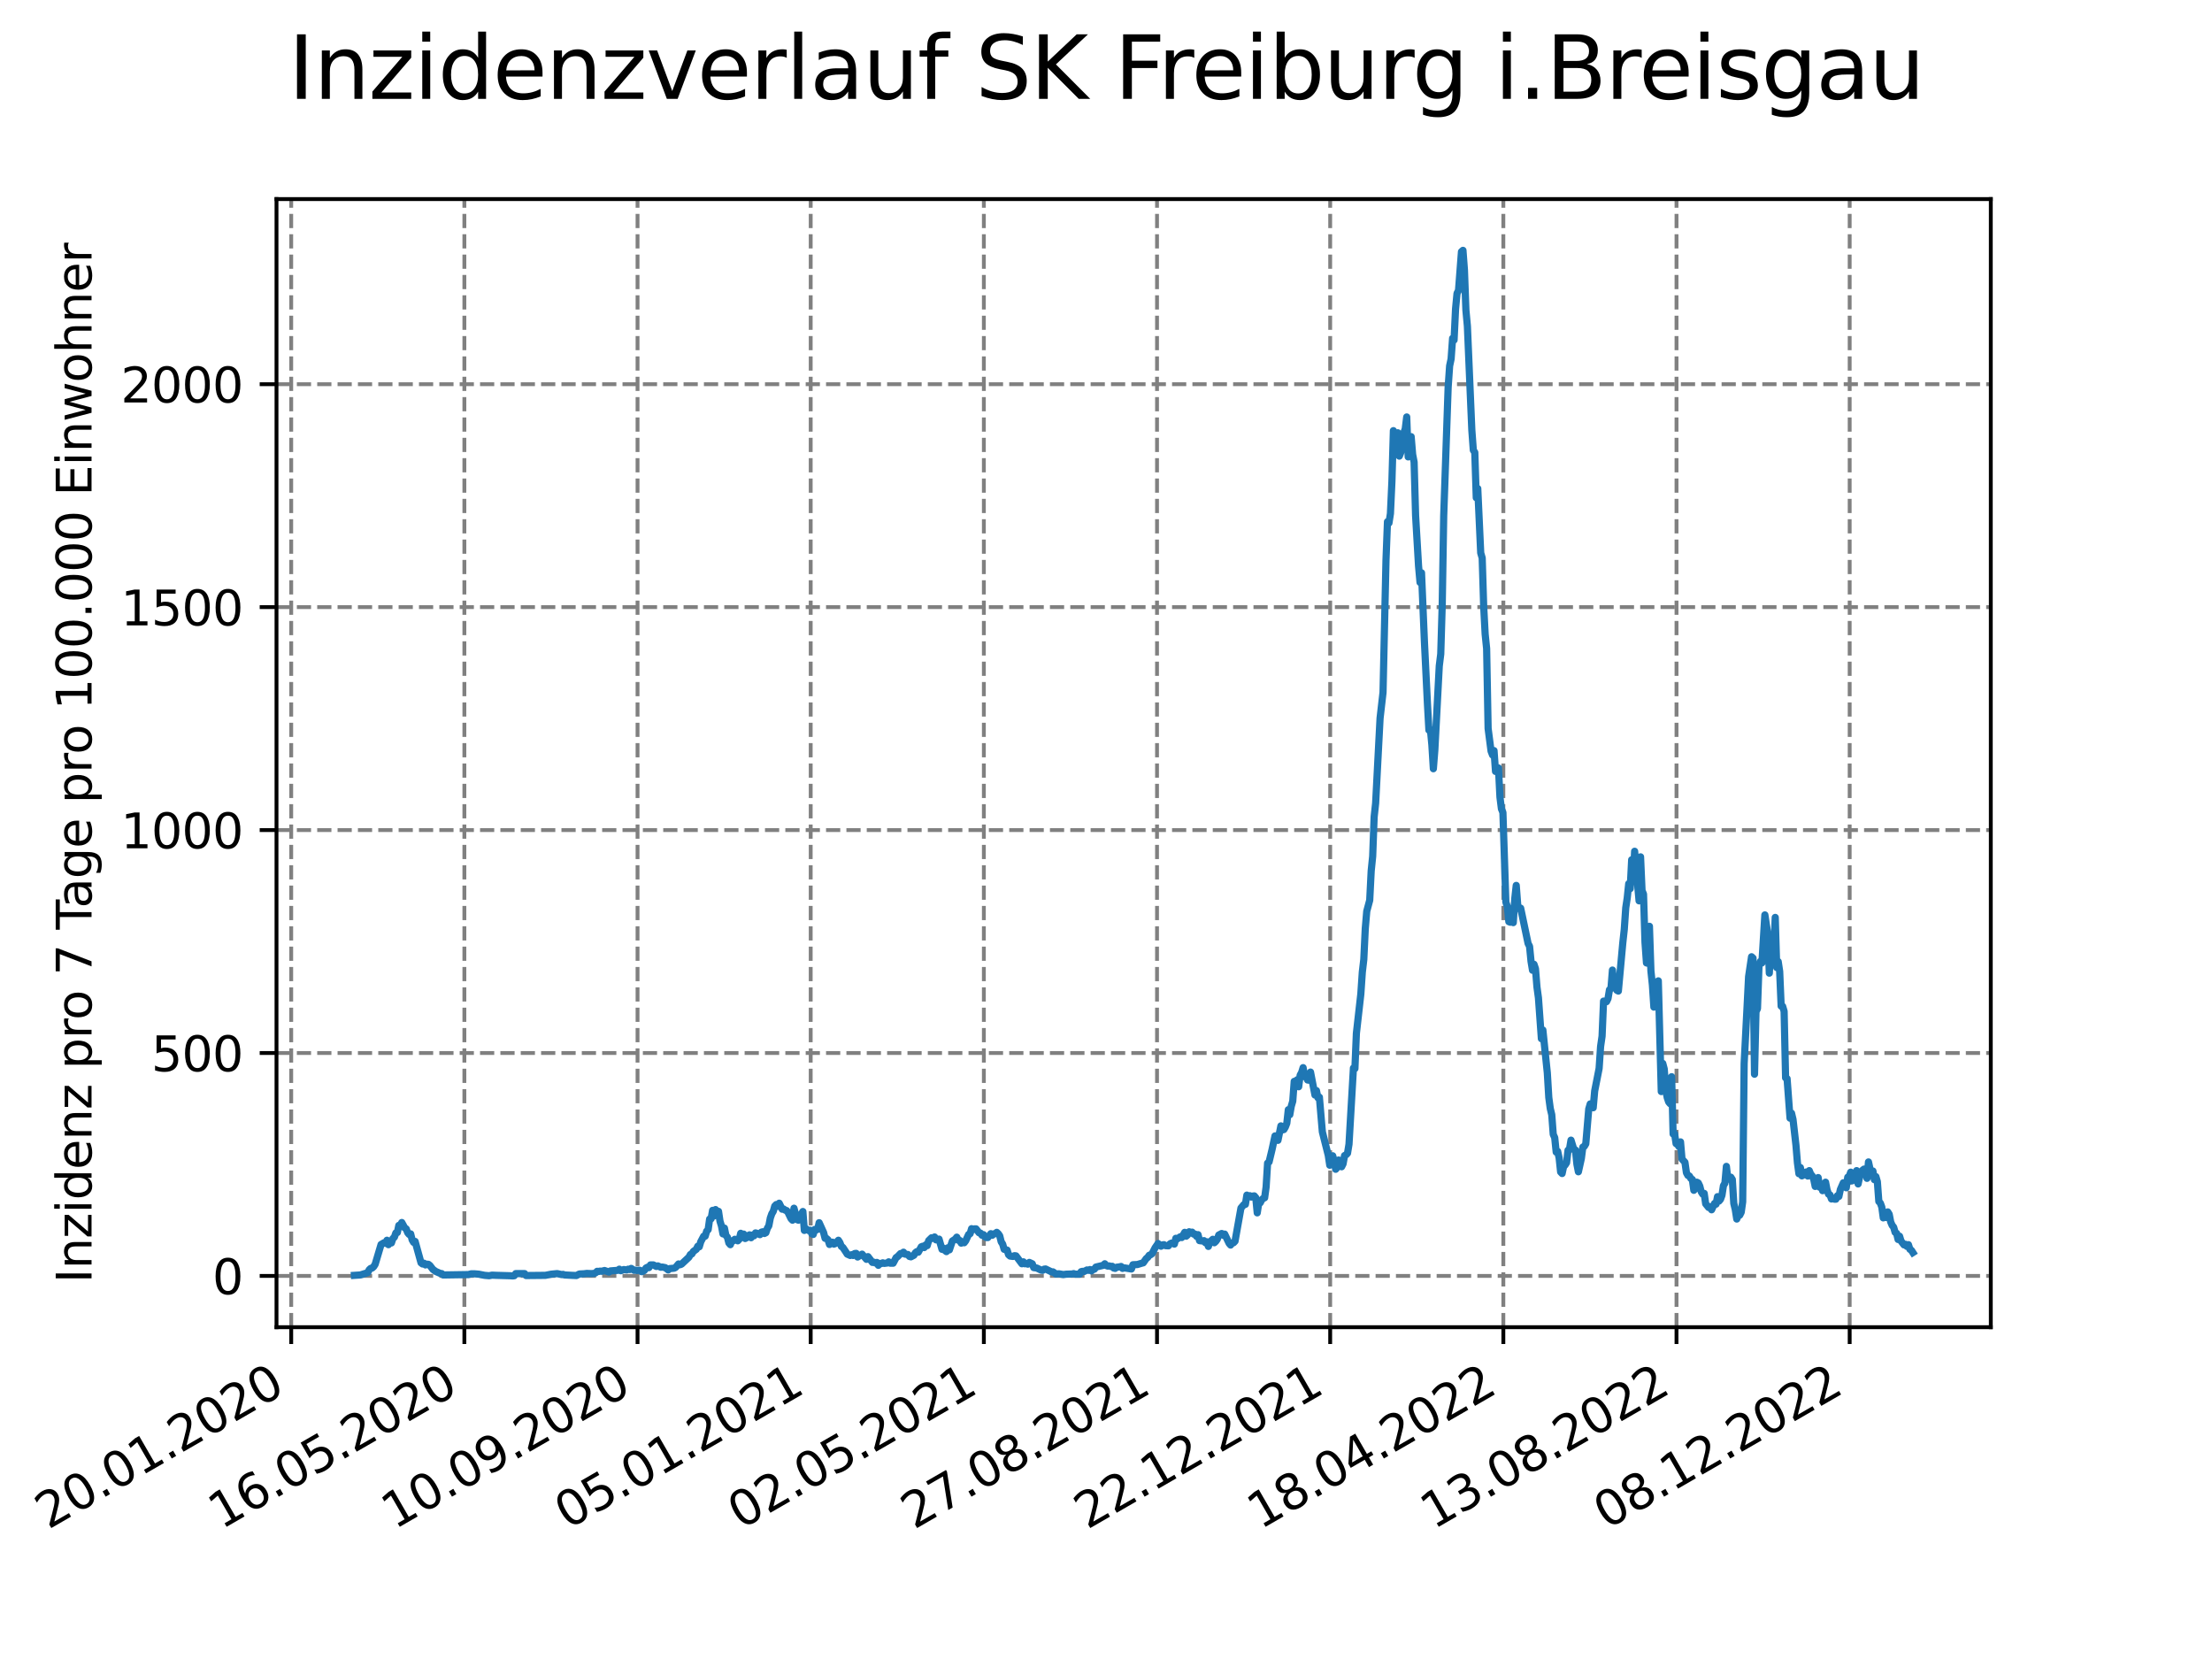 <?xml version="1.0" encoding="utf-8" standalone="no"?>
<!DOCTYPE svg PUBLIC "-//W3C//DTD SVG 1.1//EN"
  "http://www.w3.org/Graphics/SVG/1.1/DTD/svg11.dtd">
<svg xmlns:xlink="http://www.w3.org/1999/xlink" width="460.8pt" height="345.6pt" viewBox="0 0 460.8 345.6" xmlns="http://www.w3.org/2000/svg" version="1.1">
 <defs>
  <style type="text/css">*{stroke-linejoin: round; stroke-linecap: butt}</style>
 </defs>
 <g id="figure_1">
  <g id="patch_1">
   <path d="M 0 345.6 
L 460.8 345.6 
L 460.8 0 
L 0 0 
z
" style="fill: #ffffff"/>
  </g>
  <g id="axes_1">
   <g id="patch_2">
    <path d="M 57.6 276.48 
L 414.72 276.48 
L 414.72 41.472 
L 57.6 41.472 
z
" style="fill: #ffffff"/>
   </g>
   <g id="matplotlib.axis_1">
    <g id="xtick_1">
     <g id="line2d_1">
      <path d="M 60.665 276.48 
L 60.665 41.472 
" clip-path="url(#p49e54a75f8)" style="fill: none; stroke-dasharray: 2.96,1.28; stroke-dashoffset: 0; stroke: #808080; stroke-width: 0.8"/>
     </g>
     <g id="line2d_2">
      <defs>
       <path id="m4ab2792428" d="M 0 0 
L 0 3.5 
" style="stroke: #000000; stroke-width: 0.8"/>
      </defs>
      <g>
       <use xlink:href="#m4ab2792428" x="60.665" y="276.48" style="stroke: #000000; stroke-width: 0.8"/>
      </g>
     </g>
     <g id="text_1">
      <!-- 20.01.2020 -->
      <g transform="translate(10.04 318.689) rotate(-30) scale(0.1 -0.1)">
       <defs>
        <path id="DejaVuSans-32" d="M 1228 531 
L 3431 531 
L 3431 0 
L 469 0 
L 469 531 
Q 828 903 1448 1529 
Q 2069 2156 2228 2338 
Q 2531 2678 2651 2914 
Q 2772 3150 2772 3378 
Q 2772 3750 2511 3984 
Q 2250 4219 1831 4219 
Q 1534 4219 1204 4116 
Q 875 4013 500 3803 
L 500 4441 
Q 881 4594 1212 4672 
Q 1544 4750 1819 4750 
Q 2544 4750 2975 4387 
Q 3406 4025 3406 3419 
Q 3406 3131 3298 2873 
Q 3191 2616 2906 2266 
Q 2828 2175 2409 1742 
Q 1991 1309 1228 531 
z
" transform="scale(0.016)"/>
        <path id="DejaVuSans-30" d="M 2034 4250 
Q 1547 4250 1301 3770 
Q 1056 3291 1056 2328 
Q 1056 1369 1301 889 
Q 1547 409 2034 409 
Q 2525 409 2770 889 
Q 3016 1369 3016 2328 
Q 3016 3291 2770 3770 
Q 2525 4250 2034 4250 
z
M 2034 4750 
Q 2819 4750 3233 4129 
Q 3647 3509 3647 2328 
Q 3647 1150 3233 529 
Q 2819 -91 2034 -91 
Q 1250 -91 836 529 
Q 422 1150 422 2328 
Q 422 3509 836 4129 
Q 1250 4750 2034 4750 
z
" transform="scale(0.016)"/>
        <path id="DejaVuSans-2e" d="M 684 794 
L 1344 794 
L 1344 0 
L 684 0 
L 684 794 
z
" transform="scale(0.016)"/>
        <path id="DejaVuSans-31" d="M 794 531 
L 1825 531 
L 1825 4091 
L 703 3866 
L 703 4441 
L 1819 4666 
L 2450 4666 
L 2450 531 
L 3481 531 
L 3481 0 
L 794 0 
L 794 531 
z
" transform="scale(0.016)"/>
       </defs>
       <use xlink:href="#DejaVuSans-32"/>
       <use xlink:href="#DejaVuSans-30" x="63.623"/>
       <use xlink:href="#DejaVuSans-2e" x="127.246"/>
       <use xlink:href="#DejaVuSans-30" x="159.033"/>
       <use xlink:href="#DejaVuSans-31" x="222.656"/>
       <use xlink:href="#DejaVuSans-2e" x="286.279"/>
       <use xlink:href="#DejaVuSans-32" x="318.066"/>
       <use xlink:href="#DejaVuSans-30" x="381.689"/>
       <use xlink:href="#DejaVuSans-32" x="445.312"/>
       <use xlink:href="#DejaVuSans-30" x="508.936"/>
      </g>
     </g>
    </g>
    <g id="xtick_2">
     <g id="line2d_3">
      <path d="M 96.738 276.48 
L 96.738 41.472 
" clip-path="url(#p49e54a75f8)" style="fill: none; stroke-dasharray: 2.96,1.28; stroke-dashoffset: 0; stroke: #808080; stroke-width: 0.8"/>
     </g>
     <g id="line2d_4">
      <g>
       <use xlink:href="#m4ab2792428" x="96.738" y="276.48" style="stroke: #000000; stroke-width: 0.8"/>
      </g>
     </g>
     <g id="text_2">
      <!-- 16.05.2020 -->
      <g transform="translate(46.113 318.689) rotate(-30) scale(0.1 -0.1)">
       <defs>
        <path id="DejaVuSans-36" d="M 2113 2584 
Q 1688 2584 1439 2293 
Q 1191 2003 1191 1497 
Q 1191 994 1439 701 
Q 1688 409 2113 409 
Q 2538 409 2786 701 
Q 3034 994 3034 1497 
Q 3034 2003 2786 2293 
Q 2538 2584 2113 2584 
z
M 3366 4563 
L 3366 3988 
Q 3128 4100 2886 4159 
Q 2644 4219 2406 4219 
Q 1781 4219 1451 3797 
Q 1122 3375 1075 2522 
Q 1259 2794 1537 2939 
Q 1816 3084 2150 3084 
Q 2853 3084 3261 2657 
Q 3669 2231 3669 1497 
Q 3669 778 3244 343 
Q 2819 -91 2113 -91 
Q 1303 -91 875 529 
Q 447 1150 447 2328 
Q 447 3434 972 4092 
Q 1497 4750 2381 4750 
Q 2619 4750 2861 4703 
Q 3103 4656 3366 4563 
z
" transform="scale(0.016)"/>
        <path id="DejaVuSans-35" d="M 691 4666 
L 3169 4666 
L 3169 4134 
L 1269 4134 
L 1269 2991 
Q 1406 3038 1543 3061 
Q 1681 3084 1819 3084 
Q 2600 3084 3056 2656 
Q 3513 2228 3513 1497 
Q 3513 744 3044 326 
Q 2575 -91 1722 -91 
Q 1428 -91 1123 -41 
Q 819 9 494 109 
L 494 744 
Q 775 591 1075 516 
Q 1375 441 1709 441 
Q 2250 441 2565 725 
Q 2881 1009 2881 1497 
Q 2881 1984 2565 2268 
Q 2250 2553 1709 2553 
Q 1456 2553 1204 2497 
Q 953 2441 691 2322 
L 691 4666 
z
" transform="scale(0.016)"/>
       </defs>
       <use xlink:href="#DejaVuSans-31"/>
       <use xlink:href="#DejaVuSans-36" x="63.623"/>
       <use xlink:href="#DejaVuSans-2e" x="127.246"/>
       <use xlink:href="#DejaVuSans-30" x="159.033"/>
       <use xlink:href="#DejaVuSans-35" x="222.656"/>
       <use xlink:href="#DejaVuSans-2e" x="286.279"/>
       <use xlink:href="#DejaVuSans-32" x="318.066"/>
       <use xlink:href="#DejaVuSans-30" x="381.689"/>
       <use xlink:href="#DejaVuSans-32" x="445.312"/>
       <use xlink:href="#DejaVuSans-30" x="508.936"/>
      </g>
     </g>
    </g>
    <g id="xtick_3">
     <g id="line2d_5">
      <path d="M 132.811 276.48 
L 132.811 41.472 
" clip-path="url(#p49e54a75f8)" style="fill: none; stroke-dasharray: 2.96,1.28; stroke-dashoffset: 0; stroke: #808080; stroke-width: 0.8"/>
     </g>
     <g id="line2d_6">
      <g>
       <use xlink:href="#m4ab2792428" x="132.811" y="276.48" style="stroke: #000000; stroke-width: 0.8"/>
      </g>
     </g>
     <g id="text_3">
      <!-- 10.09.2020 -->
      <g transform="translate(82.185 318.689) rotate(-30) scale(0.1 -0.1)">
       <defs>
        <path id="DejaVuSans-39" d="M 703 97 
L 703 672 
Q 941 559 1184 500 
Q 1428 441 1663 441 
Q 2288 441 2617 861 
Q 2947 1281 2994 2138 
Q 2813 1869 2534 1725 
Q 2256 1581 1919 1581 
Q 1219 1581 811 2004 
Q 403 2428 403 3163 
Q 403 3881 828 4315 
Q 1253 4750 1959 4750 
Q 2769 4750 3195 4129 
Q 3622 3509 3622 2328 
Q 3622 1225 3098 567 
Q 2575 -91 1691 -91 
Q 1453 -91 1209 -44 
Q 966 3 703 97 
z
M 1959 2075 
Q 2384 2075 2632 2365 
Q 2881 2656 2881 3163 
Q 2881 3666 2632 3958 
Q 2384 4250 1959 4250 
Q 1534 4250 1286 3958 
Q 1038 3666 1038 3163 
Q 1038 2656 1286 2365 
Q 1534 2075 1959 2075 
z
" transform="scale(0.016)"/>
       </defs>
       <use xlink:href="#DejaVuSans-31"/>
       <use xlink:href="#DejaVuSans-30" x="63.623"/>
       <use xlink:href="#DejaVuSans-2e" x="127.246"/>
       <use xlink:href="#DejaVuSans-30" x="159.033"/>
       <use xlink:href="#DejaVuSans-39" x="222.656"/>
       <use xlink:href="#DejaVuSans-2e" x="286.279"/>
       <use xlink:href="#DejaVuSans-32" x="318.066"/>
       <use xlink:href="#DejaVuSans-30" x="381.689"/>
       <use xlink:href="#DejaVuSans-32" x="445.312"/>
       <use xlink:href="#DejaVuSans-30" x="508.936"/>
      </g>
     </g>
    </g>
    <g id="xtick_4">
     <g id="line2d_7">
      <path d="M 168.883 276.48 
L 168.883 41.472 
" clip-path="url(#p49e54a75f8)" style="fill: none; stroke-dasharray: 2.96,1.28; stroke-dashoffset: 0; stroke: #808080; stroke-width: 0.8"/>
     </g>
     <g id="line2d_8">
      <g>
       <use xlink:href="#m4ab2792428" x="168.883" y="276.48" style="stroke: #000000; stroke-width: 0.8"/>
      </g>
     </g>
     <g id="text_4">
      <!-- 05.01.2021 -->
      <g transform="translate(118.258 318.689) rotate(-30) scale(0.1 -0.1)">
       <use xlink:href="#DejaVuSans-30"/>
       <use xlink:href="#DejaVuSans-35" x="63.623"/>
       <use xlink:href="#DejaVuSans-2e" x="127.246"/>
       <use xlink:href="#DejaVuSans-30" x="159.033"/>
       <use xlink:href="#DejaVuSans-31" x="222.656"/>
       <use xlink:href="#DejaVuSans-2e" x="286.279"/>
       <use xlink:href="#DejaVuSans-32" x="318.066"/>
       <use xlink:href="#DejaVuSans-30" x="381.689"/>
       <use xlink:href="#DejaVuSans-32" x="445.312"/>
       <use xlink:href="#DejaVuSans-31" x="508.936"/>
      </g>
     </g>
    </g>
    <g id="xtick_5">
     <g id="line2d_9">
      <path d="M 204.956 276.48 
L 204.956 41.472 
" clip-path="url(#p49e54a75f8)" style="fill: none; stroke-dasharray: 2.96,1.28; stroke-dashoffset: 0; stroke: #808080; stroke-width: 0.8"/>
     </g>
     <g id="line2d_10">
      <g>
       <use xlink:href="#m4ab2792428" x="204.956" y="276.48" style="stroke: #000000; stroke-width: 0.8"/>
      </g>
     </g>
     <g id="text_5">
      <!-- 02.05.2021 -->
      <g transform="translate(154.331 318.689) rotate(-30) scale(0.1 -0.1)">
       <use xlink:href="#DejaVuSans-30"/>
       <use xlink:href="#DejaVuSans-32" x="63.623"/>
       <use xlink:href="#DejaVuSans-2e" x="127.246"/>
       <use xlink:href="#DejaVuSans-30" x="159.033"/>
       <use xlink:href="#DejaVuSans-35" x="222.656"/>
       <use xlink:href="#DejaVuSans-2e" x="286.279"/>
       <use xlink:href="#DejaVuSans-32" x="318.066"/>
       <use xlink:href="#DejaVuSans-30" x="381.689"/>
       <use xlink:href="#DejaVuSans-32" x="445.312"/>
       <use xlink:href="#DejaVuSans-31" x="508.936"/>
      </g>
     </g>
    </g>
    <g id="xtick_6">
     <g id="line2d_11">
      <path d="M 241.029 276.48 
L 241.029 41.472 
" clip-path="url(#p49e54a75f8)" style="fill: none; stroke-dasharray: 2.96,1.28; stroke-dashoffset: 0; stroke: #808080; stroke-width: 0.8"/>
     </g>
     <g id="line2d_12">
      <g>
       <use xlink:href="#m4ab2792428" x="241.029" y="276.48" style="stroke: #000000; stroke-width: 0.8"/>
      </g>
     </g>
     <g id="text_6">
      <!-- 27.08.2021 -->
      <g transform="translate(190.404 318.689) rotate(-30) scale(0.1 -0.1)">
       <defs>
        <path id="DejaVuSans-37" d="M 525 4666 
L 3525 4666 
L 3525 4397 
L 1831 0 
L 1172 0 
L 2766 4134 
L 525 4134 
L 525 4666 
z
" transform="scale(0.016)"/>
        <path id="DejaVuSans-38" d="M 2034 2216 
Q 1584 2216 1326 1975 
Q 1069 1734 1069 1313 
Q 1069 891 1326 650 
Q 1584 409 2034 409 
Q 2484 409 2743 651 
Q 3003 894 3003 1313 
Q 3003 1734 2745 1975 
Q 2488 2216 2034 2216 
z
M 1403 2484 
Q 997 2584 770 2862 
Q 544 3141 544 3541 
Q 544 4100 942 4425 
Q 1341 4750 2034 4750 
Q 2731 4750 3128 4425 
Q 3525 4100 3525 3541 
Q 3525 3141 3298 2862 
Q 3072 2584 2669 2484 
Q 3125 2378 3379 2068 
Q 3634 1759 3634 1313 
Q 3634 634 3220 271 
Q 2806 -91 2034 -91 
Q 1263 -91 848 271 
Q 434 634 434 1313 
Q 434 1759 690 2068 
Q 947 2378 1403 2484 
z
M 1172 3481 
Q 1172 3119 1398 2916 
Q 1625 2713 2034 2713 
Q 2441 2713 2670 2916 
Q 2900 3119 2900 3481 
Q 2900 3844 2670 4047 
Q 2441 4250 2034 4250 
Q 1625 4250 1398 4047 
Q 1172 3844 1172 3481 
z
" transform="scale(0.016)"/>
       </defs>
       <use xlink:href="#DejaVuSans-32"/>
       <use xlink:href="#DejaVuSans-37" x="63.623"/>
       <use xlink:href="#DejaVuSans-2e" x="127.246"/>
       <use xlink:href="#DejaVuSans-30" x="159.033"/>
       <use xlink:href="#DejaVuSans-38" x="222.656"/>
       <use xlink:href="#DejaVuSans-2e" x="286.279"/>
       <use xlink:href="#DejaVuSans-32" x="318.066"/>
       <use xlink:href="#DejaVuSans-30" x="381.689"/>
       <use xlink:href="#DejaVuSans-32" x="445.312"/>
       <use xlink:href="#DejaVuSans-31" x="508.936"/>
      </g>
     </g>
    </g>
    <g id="xtick_7">
     <g id="line2d_13">
      <path d="M 277.102 276.48 
L 277.102 41.472 
" clip-path="url(#p49e54a75f8)" style="fill: none; stroke-dasharray: 2.96,1.28; stroke-dashoffset: 0; stroke: #808080; stroke-width: 0.8"/>
     </g>
     <g id="line2d_14">
      <g>
       <use xlink:href="#m4ab2792428" x="277.102" y="276.48" style="stroke: #000000; stroke-width: 0.8"/>
      </g>
     </g>
     <g id="text_7">
      <!-- 22.12.2021 -->
      <g transform="translate(226.476 318.689) rotate(-30) scale(0.1 -0.1)">
       <use xlink:href="#DejaVuSans-32"/>
       <use xlink:href="#DejaVuSans-32" x="63.623"/>
       <use xlink:href="#DejaVuSans-2e" x="127.246"/>
       <use xlink:href="#DejaVuSans-31" x="159.033"/>
       <use xlink:href="#DejaVuSans-32" x="222.656"/>
       <use xlink:href="#DejaVuSans-2e" x="286.279"/>
       <use xlink:href="#DejaVuSans-32" x="318.066"/>
       <use xlink:href="#DejaVuSans-30" x="381.689"/>
       <use xlink:href="#DejaVuSans-32" x="445.312"/>
       <use xlink:href="#DejaVuSans-31" x="508.936"/>
      </g>
     </g>
    </g>
    <g id="xtick_8">
     <g id="line2d_15">
      <path d="M 313.174 276.48 
L 313.174 41.472 
" clip-path="url(#p49e54a75f8)" style="fill: none; stroke-dasharray: 2.96,1.28; stroke-dashoffset: 0; stroke: #808080; stroke-width: 0.8"/>
     </g>
     <g id="line2d_16">
      <g>
       <use xlink:href="#m4ab2792428" x="313.174" y="276.48" style="stroke: #000000; stroke-width: 0.8"/>
      </g>
     </g>
     <g id="text_8">
      <!-- 18.04.2022 -->
      <g transform="translate(262.549 318.689) rotate(-30) scale(0.1 -0.1)">
       <defs>
        <path id="DejaVuSans-34" d="M 2419 4116 
L 825 1625 
L 2419 1625 
L 2419 4116 
z
M 2253 4666 
L 3047 4666 
L 3047 1625 
L 3713 1625 
L 3713 1100 
L 3047 1100 
L 3047 0 
L 2419 0 
L 2419 1100 
L 313 1100 
L 313 1709 
L 2253 4666 
z
" transform="scale(0.016)"/>
       </defs>
       <use xlink:href="#DejaVuSans-31"/>
       <use xlink:href="#DejaVuSans-38" x="63.623"/>
       <use xlink:href="#DejaVuSans-2e" x="127.246"/>
       <use xlink:href="#DejaVuSans-30" x="159.033"/>
       <use xlink:href="#DejaVuSans-34" x="222.656"/>
       <use xlink:href="#DejaVuSans-2e" x="286.279"/>
       <use xlink:href="#DejaVuSans-32" x="318.066"/>
       <use xlink:href="#DejaVuSans-30" x="381.689"/>
       <use xlink:href="#DejaVuSans-32" x="445.312"/>
       <use xlink:href="#DejaVuSans-32" x="508.936"/>
      </g>
     </g>
    </g>
    <g id="xtick_9">
     <g id="line2d_17">
      <path d="M 349.247 276.48 
L 349.247 41.472 
" clip-path="url(#p49e54a75f8)" style="fill: none; stroke-dasharray: 2.96,1.28; stroke-dashoffset: 0; stroke: #808080; stroke-width: 0.8"/>
     </g>
     <g id="line2d_18">
      <g>
       <use xlink:href="#m4ab2792428" x="349.247" y="276.48" style="stroke: #000000; stroke-width: 0.8"/>
      </g>
     </g>
     <g id="text_9">
      <!-- 13.08.2022 -->
      <g transform="translate(298.622 318.689) rotate(-30) scale(0.1 -0.1)">
       <defs>
        <path id="DejaVuSans-33" d="M 2597 2516 
Q 3050 2419 3304 2112 
Q 3559 1806 3559 1356 
Q 3559 666 3084 287 
Q 2609 -91 1734 -91 
Q 1441 -91 1130 -33 
Q 819 25 488 141 
L 488 750 
Q 750 597 1062 519 
Q 1375 441 1716 441 
Q 2309 441 2620 675 
Q 2931 909 2931 1356 
Q 2931 1769 2642 2001 
Q 2353 2234 1838 2234 
L 1294 2234 
L 1294 2753 
L 1863 2753 
Q 2328 2753 2575 2939 
Q 2822 3125 2822 3475 
Q 2822 3834 2567 4026 
Q 2313 4219 1838 4219 
Q 1578 4219 1281 4162 
Q 984 4106 628 3988 
L 628 4550 
Q 988 4650 1302 4700 
Q 1616 4750 1894 4750 
Q 2613 4750 3031 4423 
Q 3450 4097 3450 3541 
Q 3450 3153 3228 2886 
Q 3006 2619 2597 2516 
z
" transform="scale(0.016)"/>
       </defs>
       <use xlink:href="#DejaVuSans-31"/>
       <use xlink:href="#DejaVuSans-33" x="63.623"/>
       <use xlink:href="#DejaVuSans-2e" x="127.246"/>
       <use xlink:href="#DejaVuSans-30" x="159.033"/>
       <use xlink:href="#DejaVuSans-38" x="222.656"/>
       <use xlink:href="#DejaVuSans-2e" x="286.279"/>
       <use xlink:href="#DejaVuSans-32" x="318.066"/>
       <use xlink:href="#DejaVuSans-30" x="381.689"/>
       <use xlink:href="#DejaVuSans-32" x="445.312"/>
       <use xlink:href="#DejaVuSans-32" x="508.936"/>
      </g>
     </g>
    </g>
    <g id="xtick_10">
     <g id="line2d_19">
      <path d="M 385.32 276.48 
L 385.32 41.472 
" clip-path="url(#p49e54a75f8)" style="fill: none; stroke-dasharray: 2.96,1.28; stroke-dashoffset: 0; stroke: #808080; stroke-width: 0.8"/>
     </g>
     <g id="line2d_20">
      <g>
       <use xlink:href="#m4ab2792428" x="385.32" y="276.48" style="stroke: #000000; stroke-width: 0.8"/>
      </g>
     </g>
     <g id="text_10">
      <!-- 08.12.2022 -->
      <g transform="translate(334.694 318.689) rotate(-30) scale(0.1 -0.1)">
       <use xlink:href="#DejaVuSans-30"/>
       <use xlink:href="#DejaVuSans-38" x="63.623"/>
       <use xlink:href="#DejaVuSans-2e" x="127.246"/>
       <use xlink:href="#DejaVuSans-31" x="159.033"/>
       <use xlink:href="#DejaVuSans-32" x="222.656"/>
       <use xlink:href="#DejaVuSans-2e" x="286.279"/>
       <use xlink:href="#DejaVuSans-32" x="318.066"/>
       <use xlink:href="#DejaVuSans-30" x="381.689"/>
       <use xlink:href="#DejaVuSans-32" x="445.312"/>
       <use xlink:href="#DejaVuSans-32" x="508.936"/>
      </g>
     </g>
    </g>
   </g>
   <g id="matplotlib.axis_2">
    <g id="ytick_1">
     <g id="line2d_21">
      <path d="M 57.6 265.798 
L 414.72 265.798 
" clip-path="url(#p49e54a75f8)" style="fill: none; stroke-dasharray: 2.96,1.28; stroke-dashoffset: 0; stroke: #808080; stroke-width: 0.8"/>
     </g>
     <g id="line2d_22">
      <defs>
       <path id="mba61f4a362" d="M 0 0 
L -3.5 0 
" style="stroke: #000000; stroke-width: 0.8"/>
      </defs>
      <g>
       <use xlink:href="#mba61f4a362" x="57.6" y="265.798" style="stroke: #000000; stroke-width: 0.8"/>
      </g>
     </g>
     <g id="text_11">
      <!-- 0 -->
      <g transform="translate(44.237 269.597) scale(0.1 -0.1)">
       <use xlink:href="#DejaVuSans-30"/>
      </g>
     </g>
    </g>
    <g id="ytick_2">
     <g id="line2d_23">
      <path d="M 57.6 219.358 
L 414.72 219.358 
" clip-path="url(#p49e54a75f8)" style="fill: none; stroke-dasharray: 2.96,1.28; stroke-dashoffset: 0; stroke: #808080; stroke-width: 0.8"/>
     </g>
     <g id="line2d_24">
      <g>
       <use xlink:href="#mba61f4a362" x="57.6" y="219.358" style="stroke: #000000; stroke-width: 0.8"/>
      </g>
     </g>
     <g id="text_12">
      <!-- 500 -->
      <g transform="translate(31.512 223.157) scale(0.1 -0.1)">
       <use xlink:href="#DejaVuSans-35"/>
       <use xlink:href="#DejaVuSans-30" x="63.623"/>
       <use xlink:href="#DejaVuSans-30" x="127.246"/>
      </g>
     </g>
    </g>
    <g id="ytick_3">
     <g id="line2d_25">
      <path d="M 57.6 172.918 
L 414.72 172.918 
" clip-path="url(#p49e54a75f8)" style="fill: none; stroke-dasharray: 2.96,1.28; stroke-dashoffset: 0; stroke: #808080; stroke-width: 0.8"/>
     </g>
     <g id="line2d_26">
      <g>
       <use xlink:href="#mba61f4a362" x="57.6" y="172.918" style="stroke: #000000; stroke-width: 0.8"/>
      </g>
     </g>
     <g id="text_13">
      <!-- 1000 -->
      <g transform="translate(25.15 176.717) scale(0.1 -0.1)">
       <use xlink:href="#DejaVuSans-31"/>
       <use xlink:href="#DejaVuSans-30" x="63.623"/>
       <use xlink:href="#DejaVuSans-30" x="127.246"/>
       <use xlink:href="#DejaVuSans-30" x="190.869"/>
      </g>
     </g>
    </g>
    <g id="ytick_4">
     <g id="line2d_27">
      <path d="M 57.6 126.479 
L 414.72 126.479 
" clip-path="url(#p49e54a75f8)" style="fill: none; stroke-dasharray: 2.96,1.28; stroke-dashoffset: 0; stroke: #808080; stroke-width: 0.8"/>
     </g>
     <g id="line2d_28">
      <g>
       <use xlink:href="#mba61f4a362" x="57.6" y="126.479" style="stroke: #000000; stroke-width: 0.8"/>
      </g>
     </g>
     <g id="text_14">
      <!-- 1500 -->
      <g transform="translate(25.15 130.278) scale(0.1 -0.1)">
       <use xlink:href="#DejaVuSans-31"/>
       <use xlink:href="#DejaVuSans-35" x="63.623"/>
       <use xlink:href="#DejaVuSans-30" x="127.246"/>
       <use xlink:href="#DejaVuSans-30" x="190.869"/>
      </g>
     </g>
    </g>
    <g id="ytick_5">
     <g id="line2d_29">
      <path d="M 57.6 80.039 
L 414.72 80.039 
" clip-path="url(#p49e54a75f8)" style="fill: none; stroke-dasharray: 2.96,1.28; stroke-dashoffset: 0; stroke: #808080; stroke-width: 0.8"/>
     </g>
     <g id="line2d_30">
      <g>
       <use xlink:href="#mba61f4a362" x="57.6" y="80.039" style="stroke: #000000; stroke-width: 0.8"/>
      </g>
     </g>
     <g id="text_15">
      <!-- 2000 -->
      <g transform="translate(25.15 83.838) scale(0.1 -0.1)">
       <use xlink:href="#DejaVuSans-32"/>
       <use xlink:href="#DejaVuSans-30" x="63.623"/>
       <use xlink:href="#DejaVuSans-30" x="127.246"/>
       <use xlink:href="#DejaVuSans-30" x="190.869"/>
      </g>
     </g>
    </g>
    <g id="text_16">
     <!-- Inzidenz pro 7 Tage pro 100.000 Einwohner -->
     <g transform="translate(19.07 267.301) rotate(-90) scale(0.1 -0.1)">
      <defs>
       <path id="DejaVuSans-49" d="M 628 4666 
L 1259 4666 
L 1259 0 
L 628 0 
L 628 4666 
z
" transform="scale(0.016)"/>
       <path id="DejaVuSans-6e" d="M 3513 2113 
L 3513 0 
L 2938 0 
L 2938 2094 
Q 2938 2591 2744 2837 
Q 2550 3084 2163 3084 
Q 1697 3084 1428 2787 
Q 1159 2491 1159 1978 
L 1159 0 
L 581 0 
L 581 3500 
L 1159 3500 
L 1159 2956 
Q 1366 3272 1645 3428 
Q 1925 3584 2291 3584 
Q 2894 3584 3203 3211 
Q 3513 2838 3513 2113 
z
" transform="scale(0.016)"/>
       <path id="DejaVuSans-7a" d="M 353 3500 
L 3084 3500 
L 3084 2975 
L 922 459 
L 3084 459 
L 3084 0 
L 275 0 
L 275 525 
L 2438 3041 
L 353 3041 
L 353 3500 
z
" transform="scale(0.016)"/>
       <path id="DejaVuSans-69" d="M 603 3500 
L 1178 3500 
L 1178 0 
L 603 0 
L 603 3500 
z
M 603 4863 
L 1178 4863 
L 1178 4134 
L 603 4134 
L 603 4863 
z
" transform="scale(0.016)"/>
       <path id="DejaVuSans-64" d="M 2906 2969 
L 2906 4863 
L 3481 4863 
L 3481 0 
L 2906 0 
L 2906 525 
Q 2725 213 2448 61 
Q 2172 -91 1784 -91 
Q 1150 -91 751 415 
Q 353 922 353 1747 
Q 353 2572 751 3078 
Q 1150 3584 1784 3584 
Q 2172 3584 2448 3432 
Q 2725 3281 2906 2969 
z
M 947 1747 
Q 947 1113 1208 752 
Q 1469 391 1925 391 
Q 2381 391 2643 752 
Q 2906 1113 2906 1747 
Q 2906 2381 2643 2742 
Q 2381 3103 1925 3103 
Q 1469 3103 1208 2742 
Q 947 2381 947 1747 
z
" transform="scale(0.016)"/>
       <path id="DejaVuSans-65" d="M 3597 1894 
L 3597 1613 
L 953 1613 
Q 991 1019 1311 708 
Q 1631 397 2203 397 
Q 2534 397 2845 478 
Q 3156 559 3463 722 
L 3463 178 
Q 3153 47 2828 -22 
Q 2503 -91 2169 -91 
Q 1331 -91 842 396 
Q 353 884 353 1716 
Q 353 2575 817 3079 
Q 1281 3584 2069 3584 
Q 2775 3584 3186 3129 
Q 3597 2675 3597 1894 
z
M 3022 2063 
Q 3016 2534 2758 2815 
Q 2500 3097 2075 3097 
Q 1594 3097 1305 2825 
Q 1016 2553 972 2059 
L 3022 2063 
z
" transform="scale(0.016)"/>
       <path id="DejaVuSans-20" transform="scale(0.016)"/>
       <path id="DejaVuSans-70" d="M 1159 525 
L 1159 -1331 
L 581 -1331 
L 581 3500 
L 1159 3500 
L 1159 2969 
Q 1341 3281 1617 3432 
Q 1894 3584 2278 3584 
Q 2916 3584 3314 3078 
Q 3713 2572 3713 1747 
Q 3713 922 3314 415 
Q 2916 -91 2278 -91 
Q 1894 -91 1617 61 
Q 1341 213 1159 525 
z
M 3116 1747 
Q 3116 2381 2855 2742 
Q 2594 3103 2138 3103 
Q 1681 3103 1420 2742 
Q 1159 2381 1159 1747 
Q 1159 1113 1420 752 
Q 1681 391 2138 391 
Q 2594 391 2855 752 
Q 3116 1113 3116 1747 
z
" transform="scale(0.016)"/>
       <path id="DejaVuSans-72" d="M 2631 2963 
Q 2534 3019 2420 3045 
Q 2306 3072 2169 3072 
Q 1681 3072 1420 2755 
Q 1159 2438 1159 1844 
L 1159 0 
L 581 0 
L 581 3500 
L 1159 3500 
L 1159 2956 
Q 1341 3275 1631 3429 
Q 1922 3584 2338 3584 
Q 2397 3584 2469 3576 
Q 2541 3569 2628 3553 
L 2631 2963 
z
" transform="scale(0.016)"/>
       <path id="DejaVuSans-6f" d="M 1959 3097 
Q 1497 3097 1228 2736 
Q 959 2375 959 1747 
Q 959 1119 1226 758 
Q 1494 397 1959 397 
Q 2419 397 2687 759 
Q 2956 1122 2956 1747 
Q 2956 2369 2687 2733 
Q 2419 3097 1959 3097 
z
M 1959 3584 
Q 2709 3584 3137 3096 
Q 3566 2609 3566 1747 
Q 3566 888 3137 398 
Q 2709 -91 1959 -91 
Q 1206 -91 779 398 
Q 353 888 353 1747 
Q 353 2609 779 3096 
Q 1206 3584 1959 3584 
z
" transform="scale(0.016)"/>
       <path id="DejaVuSans-54" d="M -19 4666 
L 3928 4666 
L 3928 4134 
L 2272 4134 
L 2272 0 
L 1638 0 
L 1638 4134 
L -19 4134 
L -19 4666 
z
" transform="scale(0.016)"/>
       <path id="DejaVuSans-61" d="M 2194 1759 
Q 1497 1759 1228 1600 
Q 959 1441 959 1056 
Q 959 750 1161 570 
Q 1363 391 1709 391 
Q 2188 391 2477 730 
Q 2766 1069 2766 1631 
L 2766 1759 
L 2194 1759 
z
M 3341 1997 
L 3341 0 
L 2766 0 
L 2766 531 
Q 2569 213 2275 61 
Q 1981 -91 1556 -91 
Q 1019 -91 701 211 
Q 384 513 384 1019 
Q 384 1609 779 1909 
Q 1175 2209 1959 2209 
L 2766 2209 
L 2766 2266 
Q 2766 2663 2505 2880 
Q 2244 3097 1772 3097 
Q 1472 3097 1187 3025 
Q 903 2953 641 2809 
L 641 3341 
Q 956 3463 1253 3523 
Q 1550 3584 1831 3584 
Q 2591 3584 2966 3190 
Q 3341 2797 3341 1997 
z
" transform="scale(0.016)"/>
       <path id="DejaVuSans-67" d="M 2906 1791 
Q 2906 2416 2648 2759 
Q 2391 3103 1925 3103 
Q 1463 3103 1205 2759 
Q 947 2416 947 1791 
Q 947 1169 1205 825 
Q 1463 481 1925 481 
Q 2391 481 2648 825 
Q 2906 1169 2906 1791 
z
M 3481 434 
Q 3481 -459 3084 -895 
Q 2688 -1331 1869 -1331 
Q 1566 -1331 1297 -1286 
Q 1028 -1241 775 -1147 
L 775 -588 
Q 1028 -725 1275 -790 
Q 1522 -856 1778 -856 
Q 2344 -856 2625 -561 
Q 2906 -266 2906 331 
L 2906 616 
Q 2728 306 2450 153 
Q 2172 0 1784 0 
Q 1141 0 747 490 
Q 353 981 353 1791 
Q 353 2603 747 3093 
Q 1141 3584 1784 3584 
Q 2172 3584 2450 3431 
Q 2728 3278 2906 2969 
L 2906 3500 
L 3481 3500 
L 3481 434 
z
" transform="scale(0.016)"/>
       <path id="DejaVuSans-45" d="M 628 4666 
L 3578 4666 
L 3578 4134 
L 1259 4134 
L 1259 2753 
L 3481 2753 
L 3481 2222 
L 1259 2222 
L 1259 531 
L 3634 531 
L 3634 0 
L 628 0 
L 628 4666 
z
" transform="scale(0.016)"/>
       <path id="DejaVuSans-77" d="M 269 3500 
L 844 3500 
L 1563 769 
L 2278 3500 
L 2956 3500 
L 3675 769 
L 4391 3500 
L 4966 3500 
L 4050 0 
L 3372 0 
L 2619 2869 
L 1863 0 
L 1184 0 
L 269 3500 
z
" transform="scale(0.016)"/>
       <path id="DejaVuSans-68" d="M 3513 2113 
L 3513 0 
L 2938 0 
L 2938 2094 
Q 2938 2591 2744 2837 
Q 2550 3084 2163 3084 
Q 1697 3084 1428 2787 
Q 1159 2491 1159 1978 
L 1159 0 
L 581 0 
L 581 4863 
L 1159 4863 
L 1159 2956 
Q 1366 3272 1645 3428 
Q 1925 3584 2291 3584 
Q 2894 3584 3203 3211 
Q 3513 2838 3513 2113 
z
" transform="scale(0.016)"/>
      </defs>
      <use xlink:href="#DejaVuSans-49"/>
      <use xlink:href="#DejaVuSans-6e" x="29.492"/>
      <use xlink:href="#DejaVuSans-7a" x="92.871"/>
      <use xlink:href="#DejaVuSans-69" x="145.361"/>
      <use xlink:href="#DejaVuSans-64" x="173.145"/>
      <use xlink:href="#DejaVuSans-65" x="236.621"/>
      <use xlink:href="#DejaVuSans-6e" x="298.145"/>
      <use xlink:href="#DejaVuSans-7a" x="361.523"/>
      <use xlink:href="#DejaVuSans-20" x="414.014"/>
      <use xlink:href="#DejaVuSans-70" x="445.801"/>
      <use xlink:href="#DejaVuSans-72" x="509.277"/>
      <use xlink:href="#DejaVuSans-6f" x="548.141"/>
      <use xlink:href="#DejaVuSans-20" x="609.322"/>
      <use xlink:href="#DejaVuSans-37" x="641.109"/>
      <use xlink:href="#DejaVuSans-20" x="704.732"/>
      <use xlink:href="#DejaVuSans-54" x="736.52"/>
      <use xlink:href="#DejaVuSans-61" x="781.104"/>
      <use xlink:href="#DejaVuSans-67" x="842.383"/>
      <use xlink:href="#DejaVuSans-65" x="905.859"/>
      <use xlink:href="#DejaVuSans-20" x="967.383"/>
      <use xlink:href="#DejaVuSans-70" x="999.17"/>
      <use xlink:href="#DejaVuSans-72" x="1062.646"/>
      <use xlink:href="#DejaVuSans-6f" x="1101.51"/>
      <use xlink:href="#DejaVuSans-20" x="1162.691"/>
      <use xlink:href="#DejaVuSans-31" x="1194.479"/>
      <use xlink:href="#DejaVuSans-30" x="1258.102"/>
      <use xlink:href="#DejaVuSans-30" x="1321.725"/>
      <use xlink:href="#DejaVuSans-2e" x="1385.348"/>
      <use xlink:href="#DejaVuSans-30" x="1417.135"/>
      <use xlink:href="#DejaVuSans-30" x="1480.758"/>
      <use xlink:href="#DejaVuSans-30" x="1544.381"/>
      <use xlink:href="#DejaVuSans-20" x="1608.004"/>
      <use xlink:href="#DejaVuSans-45" x="1639.791"/>
      <use xlink:href="#DejaVuSans-69" x="1702.975"/>
      <use xlink:href="#DejaVuSans-6e" x="1730.758"/>
      <use xlink:href="#DejaVuSans-77" x="1794.137"/>
      <use xlink:href="#DejaVuSans-6f" x="1875.924"/>
      <use xlink:href="#DejaVuSans-68" x="1937.105"/>
      <use xlink:href="#DejaVuSans-6e" x="2000.484"/>
      <use xlink:href="#DejaVuSans-65" x="2063.863"/>
      <use xlink:href="#DejaVuSans-72" x="2125.387"/>
     </g>
    </g>
   </g>
   <g id="line2d_31">
    <path d="M 73.833 265.677 
L 75.066 265.597 
L 76.608 265.115 
L 76.916 264.512 
L 77.224 264.231 
L 77.532 264.151 
L 77.841 263.869 
L 78.149 263.387 
L 79.382 259.25 
L 79.999 258.888 
L 80.307 259.008 
L 80.616 258.366 
L 80.924 259.29 
L 81.232 258.687 
L 81.541 258.928 
L 81.849 258.004 
L 82.157 257.723 
L 82.466 256.839 
L 82.774 256.759 
L 83.082 255.272 
L 83.39 255.272 
L 83.699 254.67 
L 84.315 255.795 
L 84.624 255.995 
L 84.932 256.799 
L 85.24 257.16 
L 85.549 257.04 
L 85.857 258.285 
L 86.165 258.808 
L 86.474 258.607 
L 87.707 263.066 
L 88.015 263.307 
L 88.323 263.146 
L 88.632 263.508 
L 88.94 263.347 
L 89.248 263.387 
L 89.557 263.628 
L 90.173 264.432 
L 90.79 264.874 
L 91.715 265.276 
L 92.023 265.316 
L 92.332 265.597 
L 97.573 265.517 
L 98.19 265.356 
L 98.806 265.356 
L 99.731 265.436 
L 100.964 265.677 
L 101.889 265.758 
L 102.506 265.637 
L 103.431 265.677 
L 106.206 265.758 
L 106.822 265.798 
L 107.131 265.758 
L 107.439 265.316 
L 109.289 265.316 
L 109.597 265.717 
L 113.605 265.677 
L 114.838 265.436 
L 116.072 265.316 
L 116.997 265.517 
L 117.305 265.476 
L 117.613 265.597 
L 119.155 265.677 
L 120.08 265.717 
L 120.696 265.396 
L 121.621 265.356 
L 122.238 265.276 
L 123.163 265.316 
L 123.78 265.276 
L 124.088 265.155 
L 124.396 264.834 
L 124.705 264.874 
L 125.013 264.793 
L 125.321 264.834 
L 125.938 264.673 
L 126.863 264.994 
L 127.171 264.753 
L 128.713 264.633 
L 129.021 264.392 
L 129.329 264.713 
L 129.946 264.472 
L 130.562 264.552 
L 130.871 264.392 
L 131.179 264.472 
L 131.487 264.231 
L 132.104 264.633 
L 132.412 264.593 
L 132.721 264.673 
L 133.029 264.593 
L 133.337 264.633 
L 133.646 264.914 
L 133.954 264.834 
L 134.262 264.633 
L 134.571 264.151 
L 134.879 263.99 
L 135.187 264.07 
L 135.496 263.508 
L 136.112 263.508 
L 136.729 263.829 
L 137.037 263.709 
L 137.654 263.99 
L 137.962 263.95 
L 138.579 264.07 
L 139.195 264.552 
L 139.504 264.271 
L 140.429 264.191 
L 140.737 264.03 
L 141.353 263.307 
L 141.662 263.468 
L 141.97 263.347 
L 143.512 261.901 
L 143.82 261.339 
L 144.128 261.218 
L 144.437 260.696 
L 145.053 260.254 
L 145.362 259.611 
L 145.67 259.732 
L 145.978 258.687 
L 146.595 257.522 
L 146.903 257.522 
L 147.211 256.478 
L 147.52 256.156 
L 147.828 253.947 
L 148.136 253.906 
L 148.445 252.139 
L 148.753 253.304 
L 149.061 251.978 
L 149.37 252.902 
L 149.678 252.34 
L 149.986 254.388 
L 150.295 255.393 
L 150.603 257.04 
L 150.911 255.835 
L 151.22 257.361 
L 151.528 257.723 
L 151.836 258.928 
L 152.144 259.29 
L 152.453 258.486 
L 152.761 258.486 
L 153.069 258.165 
L 153.378 258.245 
L 153.686 258.486 
L 153.994 258.165 
L 154.303 256.919 
L 154.611 257.241 
L 154.919 257.08 
L 155.228 258.004 
L 155.536 257.843 
L 155.844 257.402 
L 156.153 257.241 
L 156.461 257.843 
L 156.769 257.281 
L 157.077 257.442 
L 157.386 256.839 
L 157.694 256.919 
L 158.311 257.201 
L 158.619 256.678 
L 158.927 256.598 
L 159.236 256.96 
L 159.544 256.799 
L 159.852 255.875 
L 160.161 255.353 
L 160.469 253.746 
L 160.777 252.862 
L 161.086 252.34 
L 161.394 251.255 
L 161.702 250.934 
L 162.011 251.295 
L 162.319 250.652 
L 162.935 251.898 
L 163.244 251.858 
L 163.552 252.099 
L 163.86 252.179 
L 164.169 252.581 
L 164.785 253.866 
L 165.094 254.188 
L 165.402 251.697 
L 166.019 254.067 
L 166.327 254.188 
L 166.635 253.906 
L 166.944 252.902 
L 167.252 252.38 
L 167.56 256.317 
L 167.868 255.955 
L 168.485 256.357 
L 168.793 256.277 
L 169.102 257 
L 169.41 257.16 
L 169.718 256.116 
L 170.027 256.236 
L 170.335 256.076 
L 170.643 254.71 
L 171.568 256.759 
L 171.877 257.964 
L 172.185 258.004 
L 172.493 258.285 
L 172.801 259.25 
L 173.418 258.767 
L 173.726 259.169 
L 174.035 259.049 
L 174.651 258.366 
L 174.96 258.848 
L 175.268 259.651 
L 175.576 259.852 
L 176.193 260.776 
L 176.501 261.258 
L 177.118 261.539 
L 177.426 261.379 
L 177.735 261.539 
L 178.043 261.138 
L 178.351 261.097 
L 178.659 261.861 
L 179.584 261.258 
L 180.509 262.343 
L 180.818 261.78 
L 181.743 262.986 
L 182.051 262.945 
L 182.359 263.106 
L 182.668 262.986 
L 182.976 263.588 
L 183.284 263.187 
L 183.592 263.227 
L 183.901 263.066 
L 184.209 263.187 
L 184.826 263.106 
L 185.134 262.865 
L 185.442 263.146 
L 186.059 263.146 
L 186.676 261.981 
L 186.984 261.78 
L 187.601 261.138 
L 187.909 261.138 
L 188.217 260.856 
L 188.526 261.258 
L 189.142 261.339 
L 189.45 261.74 
L 189.759 261.821 
L 190.375 261.499 
L 190.684 260.977 
L 190.992 260.736 
L 191.3 260.856 
L 191.917 259.732 
L 192.225 259.611 
L 192.534 259.892 
L 192.842 259.33 
L 193.15 259.491 
L 193.459 258.446 
L 194.075 257.843 
L 194.383 257.964 
L 194.692 257.683 
L 195 258.285 
L 195.308 258.285 
L 195.617 258.125 
L 196.233 260.254 
L 196.542 260.013 
L 196.85 260.495 
L 197.158 260.736 
L 197.467 259.932 
L 197.775 260.374 
L 198.392 258.526 
L 199.008 258.125 
L 199.316 257.723 
L 199.625 258.366 
L 199.933 258.406 
L 200.241 258.968 
L 200.55 258.808 
L 200.858 258.888 
L 201.166 258.486 
L 201.783 257.16 
L 202.091 257 
L 202.4 255.955 
L 202.708 256.156 
L 203.016 255.995 
L 203.325 255.995 
L 203.941 256.799 
L 204.25 256.879 
L 204.558 257.321 
L 204.866 257.201 
L 205.174 257.643 
L 205.483 257.803 
L 205.791 257.803 
L 206.408 257 
L 206.716 257.321 
L 207.024 257.04 
L 207.333 257 
L 207.641 256.719 
L 207.949 257 
L 208.258 257.442 
L 208.566 258.687 
L 208.874 259.169 
L 209.183 260.254 
L 209.799 260.415 
L 210.107 261.379 
L 210.416 261.66 
L 211.032 261.74 
L 211.341 261.58 
L 211.649 261.62 
L 212.882 263.267 
L 213.191 262.865 
L 213.499 263.267 
L 213.807 263.227 
L 214.116 263.347 
L 214.424 262.986 
L 215.04 263.267 
L 215.349 264.07 
L 215.965 264.151 
L 216.89 264.593 
L 217.199 264.633 
L 217.507 264.392 
L 217.815 264.352 
L 219.049 264.954 
L 219.357 264.954 
L 219.974 265.396 
L 220.59 265.356 
L 221.515 265.517 
L 222.132 265.436 
L 223.365 265.396 
L 223.673 265.316 
L 223.982 265.436 
L 224.907 265.436 
L 225.215 264.914 
L 225.523 264.834 
L 225.831 264.874 
L 226.448 264.552 
L 226.756 264.633 
L 227.065 264.472 
L 227.373 264.753 
L 227.681 264.472 
L 227.99 264.392 
L 228.298 263.95 
L 229.84 263.588 
L 230.148 263.267 
L 230.456 263.628 
L 230.765 263.749 
L 231.073 263.709 
L 231.381 263.829 
L 231.689 263.789 
L 231.998 264.151 
L 232.306 264.231 
L 232.614 263.99 
L 233.231 263.91 
L 233.539 263.829 
L 233.848 264.231 
L 234.156 264.111 
L 235.698 264.352 
L 236.006 263.468 
L 236.931 263.428 
L 237.856 263.146 
L 238.164 263.066 
L 238.781 262.182 
L 239.089 261.941 
L 239.397 261.499 
L 239.706 261.379 
L 240.014 261.138 
L 240.631 259.932 
L 241.247 259.049 
L 241.864 259.611 
L 242.172 259.33 
L 242.48 259.29 
L 242.789 259.491 
L 243.405 259.531 
L 243.714 259.129 
L 244.022 258.968 
L 244.33 258.968 
L 244.639 259.169 
L 244.947 257.964 
L 245.255 258.084 
L 245.872 257.643 
L 246.18 257.803 
L 246.797 256.719 
L 247.105 257.522 
L 247.413 257.241 
L 247.722 256.598 
L 248.03 256.759 
L 248.338 256.678 
L 248.647 257.08 
L 248.955 257.08 
L 249.263 257.562 
L 249.572 257.201 
L 249.88 258.446 
L 250.497 258.526 
L 250.805 258.446 
L 251.113 258.888 
L 251.422 258.687 
L 251.73 259.651 
L 252.038 258.727 
L 252.655 258.165 
L 252.963 258.888 
L 253.271 258.607 
L 253.58 258.165 
L 253.888 257.281 
L 254.505 256.96 
L 254.813 257.321 
L 255.121 257.08 
L 256.046 259.008 
L 256.355 259.37 
L 256.663 258.968 
L 256.971 258.888 
L 257.28 258.567 
L 258.513 251.657 
L 259.129 250.934 
L 259.438 250.893 
L 259.746 248.965 
L 260.054 249.246 
L 260.363 249.086 
L 260.671 249.367 
L 260.979 249.166 
L 261.288 249.126 
L 261.596 249.487 
L 261.904 252.661 
L 262.213 250.693 
L 262.521 250.572 
L 262.829 249.969 
L 263.137 249.648 
L 263.446 249.527 
L 263.754 247.278 
L 264.062 242.296 
L 264.371 242.055 
L 264.987 239.484 
L 265.604 236.632 
L 265.912 236.632 
L 266.221 237.556 
L 266.837 234.543 
L 267.146 235.386 
L 267.454 235.306 
L 267.762 234.784 
L 268.07 233.98 
L 268.379 231.168 
L 268.687 232.213 
L 268.995 230.445 
L 269.304 229.4 
L 269.612 225.263 
L 269.92 226.347 
L 270.229 224.941 
L 270.537 226.387 
L 270.845 223.977 
L 271.154 223.415 
L 271.462 222.41 
L 271.77 224.298 
L 272.079 224.017 
L 272.387 224.981 
L 272.695 225.022 
L 273.004 223.334 
L 273.928 228.115 
L 274.237 227.191 
L 274.545 228.677 
L 274.853 228.557 
L 275.47 235.788 
L 276.703 240.689 
L 277.012 242.738 
L 277.32 242.577 
L 277.628 240.77 
L 277.937 241.894 
L 278.245 243.582 
L 278.553 243.22 
L 278.861 241.653 
L 279.478 243.06 
L 279.786 242.457 
L 280.095 240.729 
L 280.403 240.569 
L 280.711 240.247 
L 281.02 238.359 
L 281.945 222.491 
L 282.253 222.611 
L 282.561 215.259 
L 283.486 207.064 
L 283.794 202.524 
L 284.103 199.873 
L 284.411 193.445 
L 284.719 189.829 
L 285.336 187.539 
L 285.644 181.433 
L 285.953 178.38 
L 286.261 170.144 
L 286.569 167.332 
L 287.494 149.616 
L 288.111 144.232 
L 288.728 116.713 
L 289.036 108.679 
L 289.344 108.96 
L 289.652 106.991 
L 289.961 100.282 
L 290.269 89.717 
L 290.577 92.328 
L 290.886 92.689 
L 291.194 90.158 
L 291.502 95.019 
L 291.811 94.256 
L 292.119 91.002 
L 292.736 89.355 
L 293.044 86.864 
L 293.352 95.18 
L 293.661 91.565 
L 293.969 90.962 
L 294.277 94.658 
L 294.585 96.265 
L 294.894 107.393 
L 295.51 117.918 
L 295.819 121.333 
L 296.127 119.325 
L 296.744 133.908 
L 297.36 146.562 
L 297.669 152.106 
L 297.977 151.946 
L 298.285 155.16 
L 298.594 160.141 
L 298.902 156.244 
L 299.827 138.728 
L 300.135 136.238 
L 300.443 125.873 
L 300.752 107.433 
L 301.677 80.637 
L 301.985 76.218 
L 302.293 74.772 
L 302.602 70.473 
L 302.91 70.835 
L 303.218 64.367 
L 303.527 61.113 
L 303.835 60.51 
L 304.452 52.435 
L 304.76 52.154 
L 305.068 56.252 
L 305.376 64.608 
L 305.685 67.942 
L 306.61 89.596 
L 306.918 93.774 
L 307.226 94.256 
L 307.535 103.697 
L 307.843 101.769 
L 308.46 115.187 
L 308.768 116.231 
L 309.076 126.234 
L 309.385 132.1 
L 309.693 135.113 
L 310.001 151.745 
L 310.618 156.485 
L 310.926 157.289 
L 311.234 156.365 
L 311.543 160.703 
L 311.851 160.462 
L 312.159 159.98 
L 312.468 166.047 
L 312.776 168.497 
L 313.084 169.26 
L 313.701 187.941 
L 314.009 188.865 
L 314.318 191.999 
L 314.626 192.119 
L 314.934 191.235 
L 315.243 192.2 
L 315.551 187.258 
L 315.859 184.446 
L 316.167 188.504 
L 316.476 189.307 
L 316.784 189.187 
L 318.326 196.538 
L 318.634 197.141 
L 318.942 200.275 
L 319.251 202.123 
L 319.559 200.877 
L 319.867 201.801 
L 320.176 205.618 
L 320.484 207.867 
L 321.1 216.384 
L 321.409 214.576 
L 322.334 223.495 
L 322.642 228.637 
L 322.95 230.927 
L 323.259 232.213 
L 323.567 236.31 
L 323.875 236.993 
L 324.184 240.006 
L 324.492 239.846 
L 324.8 241.252 
L 325.109 244.144 
L 325.417 244.466 
L 325.725 243.019 
L 326.034 242.698 
L 326.342 242.216 
L 326.65 239.605 
L 326.958 239.364 
L 327.267 237.516 
L 327.883 239.524 
L 328.192 239.564 
L 328.5 242.537 
L 328.808 244.104 
L 329.425 241.332 
L 329.733 238.962 
L 330.042 238.801 
L 330.35 238.279 
L 330.967 231.007 
L 331.275 229.963 
L 331.583 230.083 
L 331.891 230.766 
L 332.2 227.271 
L 333.125 222.571 
L 333.433 217.991 
L 333.741 215.862 
L 334.05 208.55 
L 334.358 208.55 
L 334.666 208.671 
L 334.975 208.028 
L 335.283 206.18 
L 335.591 205.939 
L 335.9 202.082 
L 336.208 205.778 
L 336.516 205.417 
L 336.824 206.301 
L 337.133 206.461 
L 338.058 196.418 
L 338.366 193.606 
L 338.674 189.106 
L 338.983 187.057 
L 339.291 184.085 
L 339.599 185.129 
L 339.908 179.103 
L 340.216 183.442 
L 340.524 177.335 
L 341.449 187.66 
L 341.758 178.5 
L 342.066 185.531 
L 342.374 186.254 
L 342.682 196.297 
L 342.991 200.596 
L 343.299 200.676 
L 343.607 192.963 
L 343.916 202.243 
L 344.224 205.176 
L 344.532 209.796 
L 344.841 206.14 
L 345.149 204.613 
L 345.457 204.332 
L 346.074 227.392 
L 346.382 221.526 
L 346.691 222.691 
L 346.999 227.03 
L 347.307 228.637 
L 347.615 229.561 
L 347.924 229.923 
L 348.232 224.298 
L 348.54 236.23 
L 348.849 236.19 
L 349.157 238.239 
L 349.465 238.44 
L 349.774 238.881 
L 350.082 237.877 
L 350.39 241.453 
L 351.007 242.136 
L 351.315 244.305 
L 351.624 244.867 
L 351.932 244.988 
L 352.24 245.51 
L 352.548 245.711 
L 352.857 247.961 
L 353.165 247.599 
L 353.473 246.273 
L 353.782 246.434 
L 354.09 247.077 
L 354.398 248.282 
L 354.707 248.764 
L 355.015 248.603 
L 355.323 250.773 
L 355.94 251.536 
L 356.248 251.375 
L 356.557 252.018 
L 357.173 250.693 
L 357.482 250.853 
L 357.79 249.286 
L 358.098 250.21 
L 358.406 249.849 
L 358.715 249.005 
L 359.023 246.997 
L 359.331 246.474 
L 359.64 242.979 
L 359.948 245.671 
L 360.256 245.189 
L 360.565 245.229 
L 360.873 245.711 
L 361.181 250.693 
L 361.49 251.978 
L 361.798 253.947 
L 362.106 253.264 
L 362.415 253.143 
L 362.723 252.541 
L 363.031 250.371 
L 363.339 221.526 
L 363.956 209.595 
L 364.264 203.448 
L 364.881 199.31 
L 365.189 199.592 
L 365.498 223.776 
L 365.806 210.76 
L 366.114 210.117 
L 366.423 201.359 
L 366.731 200.275 
L 367.039 200.596 
L 367.656 190.593 
L 368.273 194.57 
L 368.581 202.725 
L 368.889 196.86 
L 369.506 198.788 
L 369.814 191.115 
L 370.122 201.56 
L 370.431 200.315 
L 370.739 202.364 
L 371.047 209.595 
L 371.356 209.635 
L 371.664 210.68 
L 371.972 224.539 
L 372.281 224.7 
L 372.897 232.936 
L 373.206 231.891 
L 373.514 233.177 
L 374.13 238.56 
L 374.439 242.256 
L 374.747 244.506 
L 375.055 243.22 
L 375.364 244.948 
L 375.672 244.787 
L 375.98 244.305 
L 376.289 244.144 
L 376.597 244.988 
L 376.905 243.863 
L 377.214 244.626 
L 377.522 244.948 
L 377.83 245.671 
L 378.139 247.157 
L 378.447 246.635 
L 378.755 245.309 
L 379.063 247.318 
L 379.372 246.755 
L 379.68 248.041 
L 379.988 247.559 
L 380.297 246.273 
L 380.605 247.84 
L 380.913 248.764 
L 381.222 248.925 
L 381.53 249.769 
L 381.838 249.648 
L 382.147 249.809 
L 382.455 249.809 
L 382.763 249.086 
L 383.072 249.246 
L 383.38 247.8 
L 383.997 246.394 
L 384.305 246.796 
L 384.613 247.438 
L 384.921 245.229 
L 385.23 245.028 
L 385.538 244.184 
L 385.846 245.992 
L 386.155 245.149 
L 386.463 244.787 
L 386.771 243.863 
L 387.08 246.635 
L 387.388 245.189 
L 387.696 244.626 
L 388.005 243.783 
L 388.313 243.542 
L 388.621 243.823 
L 388.93 245.47 
L 389.238 242.055 
L 389.854 244.867 
L 390.163 243.943 
L 390.471 245.751 
L 390.779 245.108 
L 391.088 246.153 
L 391.396 250.291 
L 391.704 250.612 
L 392.013 251.456 
L 392.321 253.706 
L 392.629 252.862 
L 392.938 253.625 
L 393.246 252.46 
L 393.554 252.942 
L 393.863 254.549 
L 394.171 255.272 
L 394.479 255.634 
L 394.788 256.719 
L 395.096 256.919 
L 395.404 258.205 
L 395.712 257.522 
L 396.021 258.526 
L 396.637 259.33 
L 396.946 259.209 
L 397.254 259.651 
L 397.562 259.29 
L 397.871 260.254 
L 398.179 260.455 
L 398.487 260.937 
L 398.487 260.937 
" clip-path="url(#p49e54a75f8)" style="fill: none; stroke: #1f77b4; stroke-width: 1.5; stroke-linecap: square"/>
   </g>
   <g id="patch_3">
    <path d="M 57.6 276.48 
L 57.6 41.472 
" style="fill: none; stroke: #000000; stroke-width: 0.8; stroke-linejoin: miter; stroke-linecap: square"/>
   </g>
   <g id="patch_4">
    <path d="M 414.72 276.48 
L 414.72 41.472 
" style="fill: none; stroke: #000000; stroke-width: 0.8; stroke-linejoin: miter; stroke-linecap: square"/>
   </g>
   <g id="patch_5">
    <path d="M 57.6 276.48 
L 414.72 276.48 
" style="fill: none; stroke: #000000; stroke-width: 0.8; stroke-linejoin: miter; stroke-linecap: square"/>
   </g>
   <g id="patch_6">
    <path d="M 57.6 41.472 
L 414.72 41.472 
" style="fill: none; stroke: #000000; stroke-width: 0.8; stroke-linejoin: miter; stroke-linecap: square"/>
   </g>
  </g>
  <g id="text_17">
   <!-- Inzidenzverlauf SK Freiburg i.Breisgau -->
   <g transform="translate(60.065 20.589) scale(0.18 -0.18)">
    <defs>
     <path id="DejaVuSans-76" d="M 191 3500 
L 800 3500 
L 1894 563 
L 2988 3500 
L 3597 3500 
L 2284 0 
L 1503 0 
L 191 3500 
z
" transform="scale(0.016)"/>
     <path id="DejaVuSans-6c" d="M 603 4863 
L 1178 4863 
L 1178 0 
L 603 0 
L 603 4863 
z
" transform="scale(0.016)"/>
     <path id="DejaVuSans-75" d="M 544 1381 
L 544 3500 
L 1119 3500 
L 1119 1403 
Q 1119 906 1312 657 
Q 1506 409 1894 409 
Q 2359 409 2629 706 
Q 2900 1003 2900 1516 
L 2900 3500 
L 3475 3500 
L 3475 0 
L 2900 0 
L 2900 538 
Q 2691 219 2414 64 
Q 2138 -91 1772 -91 
Q 1169 -91 856 284 
Q 544 659 544 1381 
z
M 1991 3584 
L 1991 3584 
z
" transform="scale(0.016)"/>
     <path id="DejaVuSans-66" d="M 2375 4863 
L 2375 4384 
L 1825 4384 
Q 1516 4384 1395 4259 
Q 1275 4134 1275 3809 
L 1275 3500 
L 2222 3500 
L 2222 3053 
L 1275 3053 
L 1275 0 
L 697 0 
L 697 3053 
L 147 3053 
L 147 3500 
L 697 3500 
L 697 3744 
Q 697 4328 969 4595 
Q 1241 4863 1831 4863 
L 2375 4863 
z
" transform="scale(0.016)"/>
     <path id="DejaVuSans-53" d="M 3425 4513 
L 3425 3897 
Q 3066 4069 2747 4153 
Q 2428 4238 2131 4238 
Q 1616 4238 1336 4038 
Q 1056 3838 1056 3469 
Q 1056 3159 1242 3001 
Q 1428 2844 1947 2747 
L 2328 2669 
Q 3034 2534 3370 2195 
Q 3706 1856 3706 1288 
Q 3706 609 3251 259 
Q 2797 -91 1919 -91 
Q 1588 -91 1214 -16 
Q 841 59 441 206 
L 441 856 
Q 825 641 1194 531 
Q 1563 422 1919 422 
Q 2459 422 2753 634 
Q 3047 847 3047 1241 
Q 3047 1584 2836 1778 
Q 2625 1972 2144 2069 
L 1759 2144 
Q 1053 2284 737 2584 
Q 422 2884 422 3419 
Q 422 4038 858 4394 
Q 1294 4750 2059 4750 
Q 2388 4750 2728 4690 
Q 3069 4631 3425 4513 
z
" transform="scale(0.016)"/>
     <path id="DejaVuSans-4b" d="M 628 4666 
L 1259 4666 
L 1259 2694 
L 3353 4666 
L 4166 4666 
L 1850 2491 
L 4331 0 
L 3500 0 
L 1259 2247 
L 1259 0 
L 628 0 
L 628 4666 
z
" transform="scale(0.016)"/>
     <path id="DejaVuSans-46" d="M 628 4666 
L 3309 4666 
L 3309 4134 
L 1259 4134 
L 1259 2759 
L 3109 2759 
L 3109 2228 
L 1259 2228 
L 1259 0 
L 628 0 
L 628 4666 
z
" transform="scale(0.016)"/>
     <path id="DejaVuSans-62" d="M 3116 1747 
Q 3116 2381 2855 2742 
Q 2594 3103 2138 3103 
Q 1681 3103 1420 2742 
Q 1159 2381 1159 1747 
Q 1159 1113 1420 752 
Q 1681 391 2138 391 
Q 2594 391 2855 752 
Q 3116 1113 3116 1747 
z
M 1159 2969 
Q 1341 3281 1617 3432 
Q 1894 3584 2278 3584 
Q 2916 3584 3314 3078 
Q 3713 2572 3713 1747 
Q 3713 922 3314 415 
Q 2916 -91 2278 -91 
Q 1894 -91 1617 61 
Q 1341 213 1159 525 
L 1159 0 
L 581 0 
L 581 4863 
L 1159 4863 
L 1159 2969 
z
" transform="scale(0.016)"/>
     <path id="DejaVuSans-42" d="M 1259 2228 
L 1259 519 
L 2272 519 
Q 2781 519 3026 730 
Q 3272 941 3272 1375 
Q 3272 1813 3026 2020 
Q 2781 2228 2272 2228 
L 1259 2228 
z
M 1259 4147 
L 1259 2741 
L 2194 2741 
Q 2656 2741 2882 2914 
Q 3109 3088 3109 3444 
Q 3109 3797 2882 3972 
Q 2656 4147 2194 4147 
L 1259 4147 
z
M 628 4666 
L 2241 4666 
Q 2963 4666 3353 4366 
Q 3744 4066 3744 3513 
Q 3744 3084 3544 2831 
Q 3344 2578 2956 2516 
Q 3422 2416 3680 2098 
Q 3938 1781 3938 1306 
Q 3938 681 3513 340 
Q 3088 0 2303 0 
L 628 0 
L 628 4666 
z
" transform="scale(0.016)"/>
     <path id="DejaVuSans-73" d="M 2834 3397 
L 2834 2853 
Q 2591 2978 2328 3040 
Q 2066 3103 1784 3103 
Q 1356 3103 1142 2972 
Q 928 2841 928 2578 
Q 928 2378 1081 2264 
Q 1234 2150 1697 2047 
L 1894 2003 
Q 2506 1872 2764 1633 
Q 3022 1394 3022 966 
Q 3022 478 2636 193 
Q 2250 -91 1575 -91 
Q 1294 -91 989 -36 
Q 684 19 347 128 
L 347 722 
Q 666 556 975 473 
Q 1284 391 1588 391 
Q 1994 391 2212 530 
Q 2431 669 2431 922 
Q 2431 1156 2273 1281 
Q 2116 1406 1581 1522 
L 1381 1569 
Q 847 1681 609 1914 
Q 372 2147 372 2553 
Q 372 3047 722 3315 
Q 1072 3584 1716 3584 
Q 2034 3584 2315 3537 
Q 2597 3491 2834 3397 
z
" transform="scale(0.016)"/>
    </defs>
    <use xlink:href="#DejaVuSans-49"/>
    <use xlink:href="#DejaVuSans-6e" x="29.492"/>
    <use xlink:href="#DejaVuSans-7a" x="92.871"/>
    <use xlink:href="#DejaVuSans-69" x="145.361"/>
    <use xlink:href="#DejaVuSans-64" x="173.145"/>
    <use xlink:href="#DejaVuSans-65" x="236.621"/>
    <use xlink:href="#DejaVuSans-6e" x="298.145"/>
    <use xlink:href="#DejaVuSans-7a" x="361.523"/>
    <use xlink:href="#DejaVuSans-76" x="414.014"/>
    <use xlink:href="#DejaVuSans-65" x="473.193"/>
    <use xlink:href="#DejaVuSans-72" x="534.717"/>
    <use xlink:href="#DejaVuSans-6c" x="575.83"/>
    <use xlink:href="#DejaVuSans-61" x="603.613"/>
    <use xlink:href="#DejaVuSans-75" x="664.893"/>
    <use xlink:href="#DejaVuSans-66" x="728.271"/>
    <use xlink:href="#DejaVuSans-20" x="763.477"/>
    <use xlink:href="#DejaVuSans-53" x="795.264"/>
    <use xlink:href="#DejaVuSans-4b" x="858.74"/>
    <use xlink:href="#DejaVuSans-20" x="924.316"/>
    <use xlink:href="#DejaVuSans-46" x="956.104"/>
    <use xlink:href="#DejaVuSans-72" x="1006.373"/>
    <use xlink:href="#DejaVuSans-65" x="1045.236"/>
    <use xlink:href="#DejaVuSans-69" x="1106.76"/>
    <use xlink:href="#DejaVuSans-62" x="1134.543"/>
    <use xlink:href="#DejaVuSans-75" x="1198.02"/>
    <use xlink:href="#DejaVuSans-72" x="1261.398"/>
    <use xlink:href="#DejaVuSans-67" x="1300.762"/>
    <use xlink:href="#DejaVuSans-20" x="1364.238"/>
    <use xlink:href="#DejaVuSans-69" x="1396.025"/>
    <use xlink:href="#DejaVuSans-2e" x="1423.809"/>
    <use xlink:href="#DejaVuSans-42" x="1455.596"/>
    <use xlink:href="#DejaVuSans-72" x="1524.199"/>
    <use xlink:href="#DejaVuSans-65" x="1563.062"/>
    <use xlink:href="#DejaVuSans-69" x="1624.586"/>
    <use xlink:href="#DejaVuSans-73" x="1652.369"/>
    <use xlink:href="#DejaVuSans-67" x="1704.469"/>
    <use xlink:href="#DejaVuSans-61" x="1767.945"/>
    <use xlink:href="#DejaVuSans-75" x="1829.225"/>
   </g>
  </g>
 </g>
 <defs>
  <clipPath id="p49e54a75f8">
   <rect x="57.6" y="41.472" width="357.12" height="235.008"/>
  </clipPath>
 </defs>
</svg>
